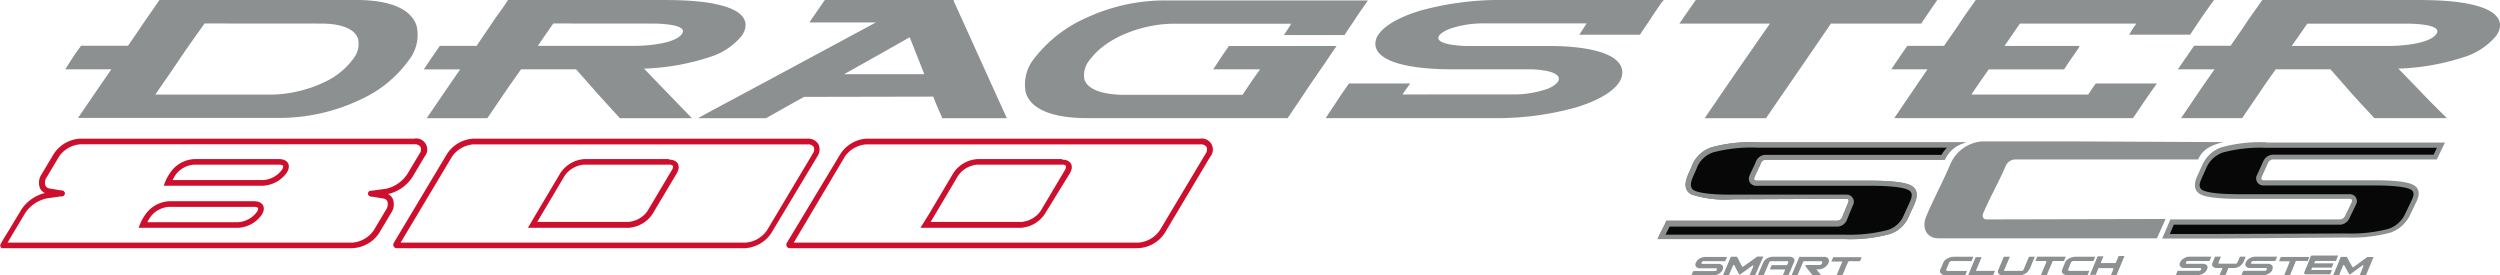 <svg xmlns="http://www.w3.org/2000/svg" viewBox="0 0 288.5 31.78"><defs><style>.cls-1{fill:#ce0e2d}.cls-2{fill:#8c9091}.cls-4{fill:#070707;fill-rule:evenodd}</style></defs><g id="Livello_2" data-name="Livello 2"><g id="Layer_1" data-name="Layer 1"><path class="cls-1" d="M86 28.64H45.79a.39.39 0 01-.35-.19.42.42 0 010-.42l6.16-10.29A3.89 3.89 0 0154.66 16h38.48a1.39 1.39 0 011.3.63 1.41 1.41 0 01-.13 1.44L89 26.91a3.92 3.92 0 01-3 1.73zM46.23 28H86a3.29 3.29 0 002.51-1.42l5.27-8.83a.83.83 0 00.13-.79.82.82 0 00-.74-.3H54.66a3.29 3.29 0 00-2.5 1.42zM40.63 28.64H.19l-.12-.14a.33.33 0 010-.32s0-.07 1-1.68l1.37-2.28a4.58 4.58 0 013-2L7.1 22a.32.32 0 11.08.64l-1.76.25a4 4 0 00-2.49 1.66l-1.37 2.29L.87 28h39.76a3.29 3.29 0 002.5-1.42l1.4-2.35a1.12 1.12 0 00.17-1 .58.58 0 00-.47-.32l-1.48-.25a.32.32 0 01-.27-.37.33.33 0 01.38-.27l1.47.25a1.2 1.2 0 011 .69 1.73 1.73 0 01-.2 1.62l-1.4 2.35a3.9 3.9 0 01-3.1 1.71z"/><path class="cls-1" d="M7.14 22.65l-1.53-.25a1.24 1.24 0 01-1-.69 1.76 1.76 0 01.2-1.62l1.41-2.35A3.87 3.87 0 019.32 16h38.47A1.27 1.27 0 0149 18.07l-1.4 2.35a4.58 4.58 0 01-2.94 2l-1.77.24a.32.32 0 11-.09-.64l1.77-.24A4 4 0 0047 20.09l1.41-2.35a.83.83 0 00.12-.79.82.82 0 00-.74-.3H9.32a3.29 3.29 0 00-2.51 1.42l-1.4 2.35a1.12 1.12 0 00-.17 1 .63.63 0 00.48.33l1.47.25a.32.32 0 01.27.37.33.33 0 01-.32.28z"/><path class="cls-1" d="M32.2 19c.31 0 .44.09.47.14s0 .21-.11.42a2.91 2.91 0 01-2.2 1.22H19.91c.09-.16.19-.35.32-.56a2.89 2.89 0 012.2-1.22h9.77m0-.64h-9.77a3.55 3.55 0 00-2.76 1.53 5.61 5.61 0 00-.77 1.54h11.46a3.59 3.59 0 002.76-1.54c.5-.84.09-1.53-.92-1.53zM29.31 23.87c.31 0 .44.09.47.14s0 .21-.11.41a2.91 2.91 0 01-2.2 1.22H17c.09-.16.19-.35.32-.55a2.91 2.91 0 012.2-1.22h9.77m0-.65h-9.75a3.58 3.58 0 00-2.76 1.53 5.76 5.76 0 00-.78 1.54h11.47a3.55 3.55 0 002.76-1.54c.5-.84.09-1.53-.92-1.53zM77.2 19a.6.6 0 01.46.14.64.64 0 01-.12.47l-2.81 4.73a3 3 0 01-2.22 1.27H62l.39-.66 2.78-4.68A3 3 0 0167.43 19h9.77m0-.64h-9.77A3.6 3.6 0 0064.65 20l-2.78 4.68-.95 1.61h11.59a3.6 3.6 0 002.78-1.58L78.1 20c.51-.87.11-1.58-.9-1.58zM131.34 28.64H91.15a.39.39 0 01-.35-.19.42.42 0 010-.42L97 17.74a3.9 3.9 0 013-1.74h38.5a1.27 1.27 0 011.17 2.07l-5.27 8.84a3.9 3.9 0 01-3.06 1.73zM91.6 28h39.74a3.29 3.29 0 002.5-1.42l5.28-8.83a.83.83 0 00.12-.79.82.82 0 00-.74-.3H100a3.29 3.29 0 00-2.51 1.42z"/><path class="cls-1" d="M122.56 19a.6.6 0 01.46.14c0 .07 0 .24-.12.47l-2.81 4.73a3 3 0 01-2.22 1.27H107.4l.39-.66 2.78-4.68a3 3 0 012.22-1.27h9.77m0-.64h-9.77A3.6 3.6 0 00110 20l-2.78 4.68-1 1.61h11.56a3.6 3.6 0 002.78-1.58l2.9-4.71c.52-.87.11-1.58-.9-1.58z"/><path class="cls-2" d="M55 5.29l1.73-2.55C57.31 1.84 58 1 58.56.09l.06-.09h17.73c2.39 0 6 .08 8.17 1.07 1.39.63 2 1.69 1.08 3.06a7.79 7.79 0 01-3.75 2.47 27.06 27.06 0 01-7.53 1.32l2.44 2.53 2.76 2.85.32.34h-8.31l-.06-.07c-.85-.94-1.71-1.87-2.55-2.81L66.48 8h-6.35c-.64.9-1.28 1.81-1.91 2.73l-1.92 2.82-.06.09h-7l.22-.32 1.92-2.81c.57-.83 1.14-1.67 1.73-2.5h-4.2l.2-.31c.52-.78 1.06-1.55 1.59-2.33l.06-.08H55zm-40.23 0c.58-.85 1.17-1.7 1.74-2.55S17.72 1 18.34.09L18.4 0h22.78c2.31 0 6.08.4 6.9 3a4.68 4.68 0 01-.81 3.82 14 14 0 01-5.63 4.65 21.78 21.78 0 01-9.46 2.14H9l.22-.32 1.92-2.81L12.85 8H7.53l.19-.3c.5-.8 1-1.57 1.57-2.33l.06-.09h5.4zm92.93 5.86c.3.79.63 1.58 1 2.36v.13h7.49l-.13-.29c-1-2.19-2-4.4-3-6.61s-2-4.41-3-6.62V0H95.18l-.05.09c-.52.72-1 1.45-1.52 2.19l-.2.31h7.67l-9.57 5.15c-3.42 1.85-6.86 3.67-10.28 5.52l-.69.38h7.86c1.46-.82 2.92-1.65 4.39-2.46zm96.57-8.43H193.8l.22-.31c.53-.78 1.07-1.55 1.61-2.32l.05-.09h27.88l-.21.31c-.53.77-1.06 1.54-1.58 2.32l-.06.09h-10.42l-3.68 5.37c-1.25 1.82-2.51 3.64-3.75 5.46l-.06.09h-7.08l.21-.32c1.25-1.81 2.49-3.64 3.75-5.46l3.57-5.14zM222.44 8c-.58.83-1.15 1.67-1.72 2.51l-1.91 2.81-.21.31h27.55l.06-.09 1.22-1.8c.41-.6.82-1.2 1.25-1.79l.23-.32h-7.06l-.06.09c-.28.39-.55.79-.81 1.19H227.5c.66-1 1.33-1.94 2-2.9h8.69l.06-.09c.51-.78 1.05-1.55 1.58-2.31l.17-.31h-8.68l1.78-2.58h13.44c-.23.32-.46.64-.67 1l-.17.28h7.05l.05-.09 1.2-1.8c.41-.6.84-1.2 1.27-1.79l.23-.32H228l-.06.09c-.62.88-1.25 1.75-1.84 2.65s-1.18 1.69-1.75 2.55h-4.24l-.06.08c-.54.77-1.07 1.54-1.59 2.33l-.2.3h4.2zm54.33-.08l2.46 2.53c.93 1 1.86 1.91 2.8 2.84l.34.34H274l-.06-.06c-.86-.94-1.74-1.86-2.59-2.82L268.94 8h-6.32c-.64.9-1.28 1.81-1.9 2.73s-1.28 1.87-1.91 2.81l-.06.09h-7.05l.21-.31 1.91-2.82c.57-.84 1.16-1.67 1.74-2.5h-4.24l.22-.31c.53-.78 1.07-1.55 1.6-2.32l.06-.09h4.22c.57-.85 1.18-1.69 1.74-2.55S260.39 1 261 .09l.06-.09h17.74c2.38 0 6 .09 8.14 1.07 1.38.63 2.08 1.68 1.12 3.06a7.82 7.82 0 01-3.76 2.47 27 27 0 01-7.53 1.32zM145.37 8H140l.21-.31c.51-.77 1-1.54 1.56-2.3v-.08h12.47l-.22.32c-.54.75-1 1.52-1.56 2.28-.63.94-1.29 1.86-1.91 2.81s-1.27 1.87-1.89 2.82l-.06.09h-23.24c-2.28 0-6.28-.39-7-3a4.8 4.8 0 011.08-4 15.47 15.47 0 015.94-4.58 21.5 21.5 0 019.16-2h23.31l-.21.32c-.41.59-.84 1.18-1.23 1.79s-.81 1.18-1.19 1.8l-.06.09h-7l.21-.31c.21-.33.42-.65.64-1h-13.59c-3.28 0-7.62 1.41-9.63 4.13a2.76 2.76 0 00-.67 2.22c.42 1.56 3 1.82 4.34 1.85h13.93c.66-1 1.31-1.95 2-2.91zm16.48 2.9c.21-.32.43-.64.66-.95l.23-.32h-7.07l-.06.09c-.41.6-.84 1.19-1.23 1.8s-.81 1.19-1.19 1.8l-.2.31h19.19a34.08 34.08 0 009.75-1.25c1.59-.49 3.89-1.41 4.87-2.81a2.07 2.07 0 00.41-1.38c-.3-2.66-6.28-2.88-8.26-2.88h-9.51c-.62 0-3.4-.09-3.46-.93 0-.48 1-.93 1.33-1.06a12.1 12.1 0 014.14-.62h11.65l-.65 1-.2.31h7l.06-.09c.38-.61.81-1.19 1.2-1.8s.81-1.2 1.21-1.79L192 0h-18.4a34.6 34.6 0 00-9.6 1.2c-1.56.46-3.89 1.36-4.87 2.71a1.85 1.85 0 00-.41 1.27C159 7.85 165.55 8 167.52 8h9c.7 0 3.3.12 3.38 1.08 0 .54-.88 1-1.29 1.16a11.72 11.72 0 01-4.28.65zm-98-8.19c-.6.86-1.19 1.71-1.78 2.58h11.21c1.32 0 4.62-.23 5.42-1.38s-2.88-1.19-3.37-1.19zm-40.24 0c-1 1.4-2 2.79-2.95 4.21s-1.83 2.66-2.74 4h13.35a14.87 14.87 0 006.12-1.42 8.58 8.58 0 003.49-2.87 2.71 2.71 0 00.45-2.11c-.47-1.56-2.88-1.8-4.24-1.8zm73.8 5.85l3.57-2 4-2.26.85 2.16c.28.7.56 1.4.83 2.1zM264.47 5.3h11.25c1.31 0 4.65-.22 5.44-1.38s-2.9-1.19-3.4-1.19h-11.5z"/><path d="M202.79 16.43h24.15a3.49 3.49 0 00-2.51 2h-20.7a.62.62 0 00-.52.39c-.22.55-.53 1.1-.75 1.65-.09.21 0 .38.22.38h13.06c2.47 0 4.07.18 4.78.55s.86 1.07.44 2.07c-.21.51-.47 1-.69 1.52a3.55 3.55 0 01-2.16 2.01 17.21 17.21 0 01-5.22.59h-21.6c.27-.71.74-1.41 1-2.12h19.77a.63.63 0 00.52-.38l.72-1.77c.09-.21 0-.38-.2-.38L200 23a12.65 12.65 0 01-4.79-.55c-.72-.38-.88-1.07-.49-2.09.16-.42.37-.83.53-1.24a3.68 3.68 0 012.26-2.12 17.06 17.06 0 015.28-.58" fill="#85754e"/><path class="cls-2" d="M273 31.74h-.68l.26-.65.15-.36a.1.1 0 000-.1.08.08 0 00-.11 0l-.61.44-.78.58a.08.08 0 01-.07 0 .07.07 0 01-.06 0l-.3-.54c-.08-.16-.17-.31-.26-.47a.09.09 0 00-.08-.05.1.1 0 00-.08.06c-.06.16-.12.31-.19.47s-.17.43-.26.65h-.68c.14-.35.29-.71.44-1.06s.28-.71.43-1.07h.71c.1.21.22.41.33.62s.2.35.3.52 0 0 .06.05a.1.1 0 00.07 0l.75-.55.85-.62h.72c-.15.35-.29.71-.44 1.06s-.29.71-.44 1.07M269.59 30.11h-2.36a.08.08 0 00-.08.06l-.06.13a.1.1 0 000 .09.1.1 0 00.07 0h2.13c-.07.16-.13.33-.2.49h-2.21a.1.1 0 00-.08.05l-.06.14a.1.1 0 000 .09.11.11 0 00.08 0h2.29l-.21.5h-2.83a.16.16 0 01-.15-.08.16.16 0 010-.16c.11-.28.22-.55.34-.82l.39-1a.17.17 0 01.16-.11h3l-.2.5M266.25 30.11H265a.09.09 0 00-.08.06c-.1.25-.21.5-.31.76l-.34.81h-.67c.11-.27.22-.54.34-.81l.28-.69a.1.1 0 000-.09.08.08 0 00-.07 0H263l.21-.5h3.29c-.07.17-.14.33-.2.5M262.26 31.09a.94.94 0 01-.41.46 1.25 1.25 0 01-.67.2h-2.51c.06-.17.13-.33.2-.5h2.51a.22.22 0 00.2-.16c.05-.11 0-.16-.06-.16h-1.83a.64.64 0 01-.52-.2.44.44 0 010-.45 1.06 1.06 0 01.43-.47 1.24 1.24 0 01.67-.19h2.51l-.21.5H260c-.09 0-.16.06-.21.17s0 .15.08.15h1.82a.62.62 0 01.52.2.42.42 0 010 .46M258.86 30.28a1 1 0 01-.41.45 1.2 1.2 0 01-.68.2h-.61l-.17.41-.17.41h-.68c.05-.14.11-.27.17-.41s.11-.27.17-.41h-.63a.61.61 0 01-.51-.2.44.44 0 010-.45l.14-.33.13-.33h.68l-.13.33-.14.33c0 .1 0 .15.08.15h1.9a.21.21 0 00.2-.15l.14-.33.14-.33h.67L259 30l-.13.33M254.69 31.09a1.06 1.06 0 01-.41.46 1.34 1.34 0 01-.69.2h-2.5c.07-.17.14-.33.2-.5h2.51a.23.23 0 00.21-.16c0-.1 0-.16-.08-.16h-1.82a.6.6 0 01-.52-.2.4.4 0 010-.45.92.92 0 01.42-.46 1.17 1.17 0 01.67-.2h2.51l-.21.5h-2.51a.2.2 0 00-.2.16c-.05.1 0 .16.06.16h1.84a.64.64 0 01.52.19.46.46 0 010 .46M261.52 16.45h20.63c-.32.65-.63 1.3-.94 1.95h-18.94a.66.66 0 00-.53.38l-.74 1.64c-.09.21 0 .38.18.38h12.71c2.4 0 3.95.17 4.63.55s.78 1.05.3 2l-.72 1.5a3.91 3.91 0 01-2.26 2 17.31 17.31 0 01-5.13.56l-14.71.12h-6.48l.94-2.21h19.61a.69.69 0 00.53-.37c.27-.58.51-1 .78-1.62.1-.21 0-.38-.17-.38h-12.67c-2.41 0-4-.17-4.64-.54s-.8-1.06-.35-2.07c.19-.41.37-.82.56-1.22a3.77 3.77 0 012.24-2.12 16.86 16.86 0 015.17-.58"/><path class="cls-4" d="M250.86 25.91L250.4 27h5.6l14.69-.06a17 17 0 004.94-.53 3.28 3.28 0 001.93-1.74l.72-1.5c.2-.42.45-1-.06-1.29-.84-.46-3.4-.48-4.35-.48h-12.71a.81.81 0 01-.7-1.2c.25-.54.49-1.09.74-1.63a1.29 1.29 0 011.06-.72h18.58c.12-.26.25-.53.38-.79h-19.7a16.57 16.57 0 00-5 .54 3.21 3.21 0 00-1.91 1.79c-.18.4-.37.81-.55 1.22s-.43 1 .09 1.32c.87.47 3.39.48 4.37.48h12.66a.8.8 0 01.7 1.2c-.25.54-.52 1.07-.78 1.62a1.24 1.24 0 01-1.05.7h-19.22"/><path class="cls-2" d="M256.59 16.4c-2 .46-2.57 1.23-2.92 2h-21.21a1.27 1.27 0 00-1 .75c-.79 1.84-1.8 3.59-2.59 5.44-.18.4 0 .73.39.73l20.65-.05-1 2.23h-25.22c-1.36 0-2-1.22-1.36-2.63.82-1.94 1.88-3.9 2.74-5.93a4.37 4.37 0 013.59-2.62h11.12z"/><path class="cls-2" d="M202.79 16.43h24.15a3.49 3.49 0 00-2.51 2h-20.7a.62.62 0 00-.52.39c-.22.55-.53 1.1-.75 1.65-.09.21 0 .38.22.38h13.06c2.47 0 4.07.18 4.78.55s.86 1.07.44 2.07c-.21.51-.47 1-.69 1.52a3.55 3.55 0 01-2.16 2.01 17.21 17.21 0 01-5.22.59h-21.6c.27-.71.74-1.41 1-2.12h19.77a.63.63 0 00.52-.38l.72-1.77c.09-.21 0-.38-.2-.38L200 23a12.65 12.65 0 01-4.79-.55c-.72-.38-.88-1.07-.49-2.09.16-.42.37-.83.53-1.24a3.68 3.68 0 012.26-2.12 17.06 17.06 0 015.28-.58"/><path class="cls-4" d="M192.68 26.13c-.15.32-.32.64-.48.95H212.89a17.59 17.59 0 005-.55 3 3 0 001.83-1.74c.22-.51.47-1 .69-1.52s.38-1.05-.18-1.34c-.9-.47-3.49-.49-4.5-.49h-13.07a.82.82 0 01-.76-1.18c.22-.56.53-1.08.75-1.65a1.2 1.2 0 011.06-.74h20.34a3.71 3.71 0 01.63-.83h-21.89a17.3 17.3 0 00-5.08.54 3.09 3.09 0 00-1.89 1.78c-.16.43-.37.83-.53 1.25s-.34 1.07.21 1.36c.92.48 3.5.5 4.53.49h13.07a.82.82 0 01.75 1.18c-.25.59-.49 1.18-.73 1.77a1.22 1.22 0 01-1.05.74h-19.39"/><path class="cls-2" d="M214.62 30.14h-1.19a.18.18 0 00-.17.11l-.3.7c-.11.28-.23.55-.35.82h-.67c.11-.27.23-.54.34-.82l.3-.69a.08.08 0 000-.08.08.08 0 00-.08 0h-1.16l.21-.5h3.29l-.21.5M198.8 31.12a1.08 1.08 0 01-.42.46 1.28 1.28 0 01-.68.2h-2.51l.21-.5h2.52a.23.23 0 00.21-.16c0-.1 0-.16-.08-.16h-1.82a.59.59 0 01-.52-.2.42.42 0 010-.45 1 1 0 01.42-.47 1.3 1.3 0 01.67-.19h2.51c-.08.16-.15.33-.22.49h-2.51a.22.22 0 00-.21.16c-.05.1 0 .15.07.15h1.83a.61.61 0 01.51.2.44.44 0 010 .46M210.12 31.77h-.94l-.48-.59-.35-.46a.09.09 0 010-.09.1.1 0 01.08-.05H210a.31.31 0 00.27-.22c.06-.15 0-.22-.09-.22h-2a.08.08 0 00-.08.05l-.33.77-.34.81h-.68l.45-1.06.45-1.07h2.82a.59.59 0 01.53.22.55.55 0 010 .5 1.22 1.22 0 01-.42.49 1.26 1.26 0 01-.72.23h-.26c.1.11.19.23.28.34s.19.24.29.35M206.41 31.77h-.68l.15-.33a3.45 3.45 0 01.14-.34h-1.78l.21-.5h1.78l.13-.3c0-.11 0-.16-.07-.16h-1.92a.22.22 0 00-.21.16l-.32.74-.31.73h-.68c.1-.25.21-.5.31-.74l.32-.74a1 1 0 01.42-.46 1.26 1.26 0 01.68-.2h1.92a.61.61 0 01.51.2.42.42 0 010 .46c-.1.25-.21.49-.31.74s-.21.49-.32.73M202.56 31.78h-.67c.09-.22.19-.44.28-.65l.15-.37a.07.07 0 000-.1.07.07 0 00-.1 0l-.62.45-.79.57a.1.1 0 01-.07 0s-.05 0-.06-.05-.2-.36-.29-.54l-.24-.47a.08.08 0 00-.08-.05.08.08 0 00-.08.06l-.2.48c-.09.21-.19.43-.28.65h-.68c.15-.36.31-.71.46-1.07l.45-1.06h.72l.31.61a5.21 5.21 0 00.28.52.07.07 0 00.06 0 .09.09 0 00.07 0c.25-.19.51-.36.77-.55l.85-.61h.7l-.5 1.11c-.15.36-.31.71-.46 1.07M238.14 30.12H237a.17.17 0 00-.16.1l-.3.71c-.12.27-.23.55-.34.82h-.68c.11-.27.22-.55.34-.82l.29-.69a.09.09 0 00-.08-.12h-1.18l.21-.5h3.29l-.21.49M244.28 31.75h-.68c.06-.13.11-.27.17-.4l.12-.29a.09.09 0 00-.08-.12h-1.56a.1.1 0 00-.08 0l-.15.36-.17.41h-.67l.45-1.07c.15-.35.29-.71.44-1.06h.67c-.05.14-.11.28-.17.41s-.08.19-.11.29a.08.08 0 000 .08.09.09 0 00.08 0h1.55a.08.08 0 00.08-.05l.15-.36c.06-.13.11-.27.17-.41h.68l-.45 1.07c-.14.35-.29.71-.44 1.06M240.9 31.76h-2.25a.82.82 0 01-.59-.19.41.41 0 01-.07-.49l.16-.39c.06-.13.1-.26.16-.39a1 1 0 01.48-.48 1.55 1.55 0 01.75-.19h2.25l-.21.49h-2.25a.33.33 0 00-.34.18c-.06.13-.11.26-.16.39l-.16.39c0 .12 0 .18.19.18h2.25l-.21.5M234.16 31.1a1 1 0 01-.43.46 1.22 1.22 0 01-.67.2h-1.92a.61.61 0 01-.52-.19.46.46 0 010-.47c.11-.24.21-.49.31-.73s.21-.49.31-.74h.69c-.1.25-.2.49-.31.74s-.2.49-.31.73 0 .16.08.16h1.92a.21.21 0 00.21-.16c.11-.24.21-.49.31-.73l.31-.74h.68l-.31.73c-.1.25-.2.5-.31.74M230 31.76h-2.77a.07.07 0 01-.07 0 .08.08 0 010-.08l.39-.94.45-1.07h.68l-.34.82c-.1.23-.2.46-.29.69a.08.08 0 000 .08.09.09 0 00.08 0h2.09l-.21.5M226.83 31.76h-2.24a.78.78 0 01-.59-.19.39.39 0 01-.08-.48l.17-.39.16-.39a1 1 0 01.48-.48 1.57 1.57 0 01.76-.2h2.24l-.21.5h-2.24c-.19 0-.3.06-.35.18l-.16.39-.17.39c0 .12 0 .18.2.18h2.2l-.21.49"/></g></g></svg>